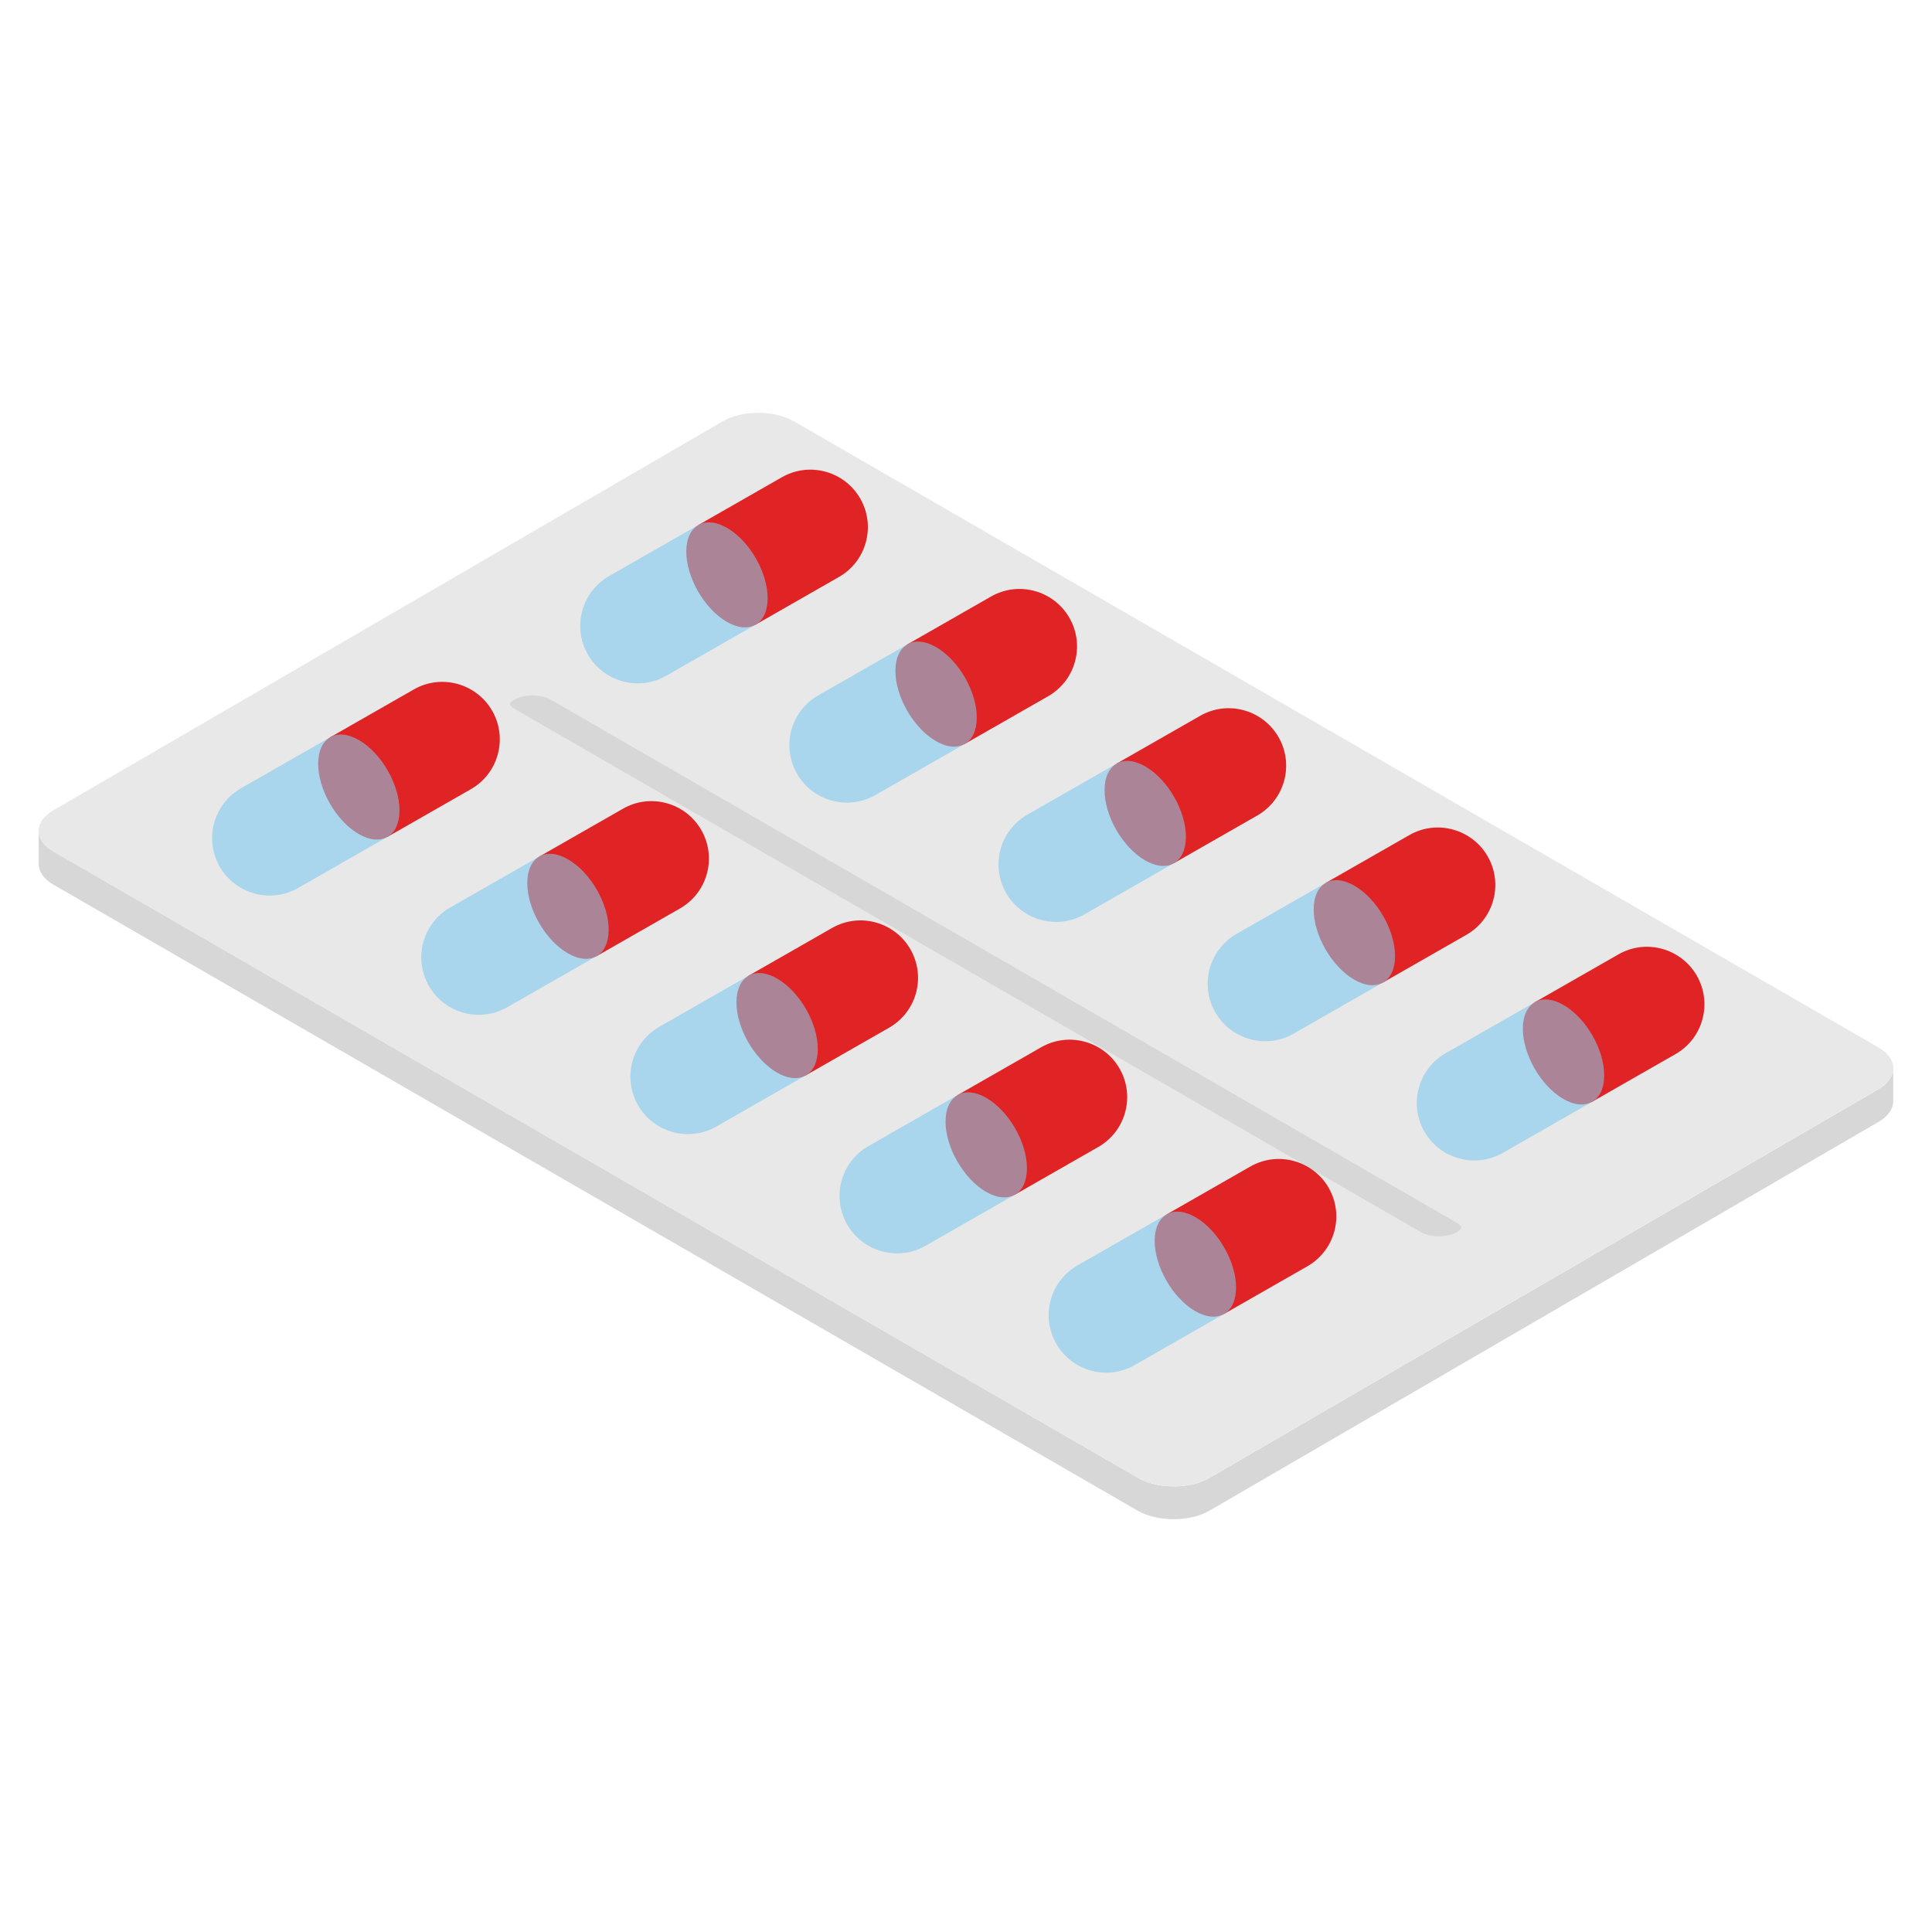 <?xml version="1.0" encoding="utf-8"?>
<!-- Generator: Adobe Illustrator 18.0.0, SVG Export Plug-In . SVG Version: 6.00 Build 0)  -->
<!DOCTYPE svg PUBLIC "-//W3C//DTD SVG 1.1//EN" "http://www.w3.org/Graphics/SVG/1.1/DTD/svg11.dtd">
<svg version="1.1" id="Layer_1" xmlns="http://www.w3.org/2000/svg" xmlns:xlink="http://www.w3.org/1999/xlink" x="0px" y="0px"
	 viewBox="0 0 50 50" enable-background="new 0 0 50 50" xml:space="preserve">
<g>
	<g>
		<g enable-background="new    ">
			<g>
				<path fill="#D7D7D7" d="M48.996,27.651v0.848c0,0.199-0.126,0.388-0.377,0.534L31.299,39.097
					c-0.513,0.293-1.341,0.293-1.854,0L1.389,22.898c-0.262-0.146-0.388-0.346-0.388-0.545V21.505
					c0,0.189,0.126,0.388,0.388,0.534l28.067,16.21c0.503,0.293,1.34,0.293,1.843,0l17.321-10.063
					C48.871,28.039,48.996,27.84,48.996,27.651z"/>
			</g>
			<g>
				<path fill="#E8E8E8" d="M48.615,27.108c0.508,0.293,0.517,0.776,0.006,1.073L31.303,38.245
					c-0.511,0.297-1.345,0.293-1.853,0L1.388,22.043c-0.515-0.297-0.517-0.776-0.006-1.073L18.699,10.906
					c0.511-0.297,1.338-0.297,1.853,0L48.615,27.108z"/>
			</g>
		</g>
		<path fill="#D7D7D7" d="M37.237,31.995c-0.177,0-0.349-0.04-0.469-0.11L13.32,18.347
			c-0.089-0.051-0.121-0.101-0.122-0.122c0-0.021,0.032-0.069,0.119-0.119c0.119-0.07,0.289-0.109,0.466-0.109
			c0.178,0,0.35,0.04,0.47,0.11l23.448,13.538c0.089,0.051,0.121,0.101,0.122,0.122
			c0,0.021-0.032,0.069-0.118,0.119C37.585,31.955,37.415,31.995,37.237,31.995z"/>
	</g>
	<g>
		<g>
			<g>
				<path fill="#E02426" d="M10.709,17.843l-2.161,1.236l1.477,2.581l2.161-1.236c0.713-0.408,0.96-1.315,0.552-2.028
					C12.334,17.691,11.428,17.431,10.709,17.843z"/>
				<g>
					<path fill="#EE4541" d="M9.278,21.581c0.581,0.339,1.056,0.07,1.061-0.599c0.005-0.669-0.463-1.487-1.044-1.825
						c-0.581-0.339-1.056-0.07-1.061,0.599C8.229,20.426,8.697,21.243,9.278,21.581z"/>
				</g>
			</g>
			<g opacity="0.5">
				<path fill="#69C4EF" d="M7.715,22.981l2.309-1.321c0.193-0.108,0.312-0.343,0.314-0.677
					c0.005-0.669-0.463-1.486-1.044-1.825c-0.29-0.17-0.555-0.187-0.747-0.079
					c-0.002,0.001-0.002,0.001-0.003,0.002l-2.306,1.319c-0.713,0.408-0.96,1.315-0.552,2.028
					C6.09,23.133,6.996,23.392,7.715,22.981z"/>
			</g>
		</g>
		<g>
			<g>
				<path fill="#E02426" d="M16.121,20.93l-2.161,1.236l1.477,2.581l2.161-1.236c0.713-0.408,0.96-1.315,0.552-2.028
					C17.746,20.777,16.84,20.518,16.121,20.93z"/>
				<g>
					<path fill="#EE4541" d="M14.69,24.668c0.581,0.339,1.056,0.07,1.061-0.599
						c0.005-0.669-0.463-1.487-1.044-1.825c-0.581-0.339-1.056-0.07-1.061,0.599S14.109,24.33,14.69,24.668z"/>
				</g>
			</g>
			<g opacity="0.5">
				<path fill="#69C4EF" d="M13.128,26.067l2.309-1.321c0.193-0.108,0.312-0.343,0.314-0.677
					c0.005-0.669-0.463-1.486-1.044-1.825c-0.29-0.17-0.555-0.187-0.747-0.079
					c-0.002,0.001-0.002,0.001-0.003,0.002l-2.306,1.319c-0.713,0.408-0.96,1.315-0.552,2.028
					C11.503,26.22,12.408,26.479,13.128,26.067z"/>
			</g>
		</g>
		<g>
			<g>
				<path fill="#E02426" d="M21.533,24.016l-2.161,1.236l1.477,2.581l2.161-1.236c0.713-0.408,0.96-1.315,0.552-2.028
					C23.158,23.864,22.253,23.605,21.533,24.016z"/>
				<g>
					<path fill="#EE4541" d="M20.103,27.755c0.581,0.339,1.056,0.07,1.061-0.599s-0.463-1.487-1.044-1.825
						c-0.581-0.339-1.056-0.07-1.061,0.599C19.054,26.599,19.521,27.416,20.103,27.755z"/>
				</g>
			</g>
			<g opacity="0.5">
				<path fill="#69C4EF" d="M18.54,29.154l2.309-1.321c0.193-0.108,0.312-0.343,0.314-0.677
					c0.005-0.669-0.463-1.486-1.044-1.825c-0.29-0.17-0.555-0.187-0.747-0.079
					c-0.002,0.001-0.002,0.001-0.003,0.002l-2.306,1.319c-0.713,0.408-0.96,1.315-0.552,2.028
					C16.915,29.306,17.821,29.566,18.54,29.154z"/>
			</g>
		</g>
		<g>
			<g>
				<path fill="#E02426" d="M26.946,27.103l-2.161,1.236l1.477,2.581l2.161-1.236c0.713-0.408,0.96-1.315,0.552-2.028
					C28.571,26.951,27.665,26.692,26.946,27.103z"/>
				<g>
					<path fill="#EE4541" d="M25.515,30.842c0.581,0.339,1.056,0.07,1.061-0.599c0.005-0.669-0.463-1.487-1.044-1.825
						c-0.581-0.339-1.056-0.07-1.061,0.599S24.934,30.503,25.515,30.842z"/>
				</g>
			</g>
			<g opacity="0.5">
				<path fill="#69C4EF" d="M23.953,32.241l2.309-1.321c0.193-0.108,0.312-0.343,0.314-0.677
					c0.005-0.669-0.463-1.486-1.044-1.825c-0.29-0.17-0.555-0.187-0.747-0.079
					c-0.002,0.001-0.002,0.001-0.003,0.002l-2.306,1.319c-0.713,0.408-0.96,1.315-0.552,2.028
					C22.328,32.393,23.233,32.653,23.953,32.241z"/>
			</g>
		</g>
		<g>
			<g>
				<path fill="#E02426" d="M32.358,30.19l-2.161,1.236l1.477,2.581l2.161-1.236c0.713-0.408,0.96-1.315,0.552-2.028
					C33.983,30.038,33.077,29.779,32.358,30.19z"/>
				<g>
					<path fill="#EE4541" d="M30.927,33.929c0.581,0.339,1.056,0.07,1.061-0.599
						c0.005-0.669-0.463-1.487-1.044-1.825c-0.581-0.339-1.056-0.07-1.061,0.599
						C29.879,32.773,30.346,33.59,30.927,33.929z"/>
				</g>
			</g>
			<g opacity="0.5">
				<path fill="#69C4EF" d="M29.365,35.328l2.309-1.321c0.193-0.108,0.312-0.343,0.314-0.677
					c0.005-0.669-0.463-1.486-1.044-1.825c-0.29-0.17-0.555-0.187-0.747-0.079
					c-0.002,0.001-0.002,0.001-0.003,0.002l-2.306,1.319c-0.713,0.408-0.96,1.315-0.552,2.028
					C27.74,35.48,28.645,35.74,29.365,35.328z"/>
			</g>
		</g>
	</g>
	<g>
		<g>
			<g>
				<path fill="#E02426" d="M20.235,12.351l-2.161,1.236l1.477,2.581l2.161-1.236c0.713-0.408,0.96-1.315,0.552-2.028
					C21.86,12.199,20.955,11.94,20.235,12.351z"/>
				<g>
					<path fill="#EE4541" d="M18.805,16.09c0.581,0.339,1.056,0.07,1.061-0.599c0.005-0.669-0.463-1.487-1.044-1.825
						s-1.056-0.07-1.061,0.599C17.756,14.934,18.224,15.751,18.805,16.09z"/>
				</g>
			</g>
			<g opacity="0.5">
				<path fill="#69C4EF" d="M17.242,17.489l2.309-1.321c0.193-0.108,0.312-0.343,0.314-0.677
					c0.005-0.669-0.463-1.486-1.044-1.825c-0.29-0.17-0.555-0.187-0.747-0.079
					c-0.002,0.001-0.002,0.001-0.003,0.002l-2.306,1.319c-0.713,0.408-0.96,1.315-0.552,2.028
					C15.617,17.641,16.523,17.901,17.242,17.489z"/>
			</g>
		</g>
		<g>
			<g>
				<path fill="#E02426" d="M25.648,15.438l-2.161,1.236l1.477,2.581l2.161-1.236c0.713-0.408,0.96-1.315,0.552-2.028
					C27.273,15.286,26.367,15.027,25.648,15.438z"/>
				<g>
					<path fill="#EE4541" d="M24.217,19.177c0.581,0.339,1.056,0.07,1.061-0.599
						c0.005-0.669-0.463-1.487-1.044-1.825c-0.581-0.339-1.056-0.07-1.061,0.599S23.636,18.838,24.217,19.177z"/>
				</g>
			</g>
			<g opacity="0.5">
				<path fill="#69C4EF" d="M22.655,20.576l2.309-1.321c0.193-0.108,0.312-0.343,0.314-0.677
					c0.005-0.669-0.463-1.486-1.044-1.825c-0.29-0.17-0.555-0.187-0.747-0.079
					c-0.002,0.001-0.002,0.001-0.003,0.002l-2.306,1.319c-0.713,0.408-0.96,1.315-0.552,2.028
					C21.03,20.728,21.935,20.988,22.655,20.576z"/>
			</g>
		</g>
		<g>
			<g>
				<path fill="#E02426" d="M31.06,18.525l-2.161,1.236l1.477,2.581l2.161-1.236c0.713-0.408,0.96-1.315,0.552-2.028
					C32.685,18.373,31.78,18.113,31.06,18.525z"/>
				<g>
					<path fill="#EE4541" d="M29.63,22.264c0.581,0.339,1.056,0.07,1.061-0.599s-0.463-1.487-1.044-1.825
						c-0.581-0.339-1.056-0.07-1.061,0.599C28.581,21.108,29.049,21.925,29.63,22.264z"/>
				</g>
			</g>
			<g opacity="0.5">
				<path fill="#69C4EF" d="M28.067,23.663l2.309-1.321c0.193-0.108,0.312-0.343,0.314-0.677
					c0.005-0.669-0.463-1.486-1.044-1.825c-0.29-0.17-0.555-0.187-0.747-0.079
					c-0.002,0.001-0.002,0.001-0.003,0.002l-2.306,1.319c-0.713,0.408-0.96,1.315-0.552,2.028
					C26.442,23.815,27.348,24.075,28.067,23.663z"/>
			</g>
		</g>
		<g>
			<g>
				<path fill="#E02426" d="M36.473,21.612L34.312,22.848l1.477,2.581l2.161-1.236c0.713-0.408,0.96-1.315,0.552-2.028
					C38.098,21.46,37.192,21.2,36.473,21.612z"/>
				<g>
					<path fill="#EE4541" d="M35.042,25.351c0.581,0.339,1.056,0.07,1.061-0.599
						c0.005-0.669-0.463-1.487-1.044-1.825c-0.581-0.339-1.056-0.07-1.061,0.599
						C33.993,24.195,34.461,25.012,35.042,25.351z"/>
				</g>
			</g>
			<g opacity="0.5">
				<path fill="#69C4EF" d="M33.48,26.75l2.309-1.321c0.193-0.108,0.312-0.343,0.314-0.677
					c0.005-0.669-0.463-1.486-1.044-1.825c-0.29-0.17-0.555-0.187-0.747-0.079
					c-0.002,0.001-0.002,0.001-0.003,0.002l-2.306,1.319c-0.713,0.408-0.96,1.315-0.552,2.028
					C31.855,26.902,32.76,27.162,33.48,26.75z"/>
			</g>
		</g>
		<g>
			<g>
				<path fill="#E02426" d="M41.885,24.699l-2.161,1.236l1.477,2.581l2.161-1.236c0.713-0.408,0.96-1.315,0.552-2.028
					C43.51,24.547,42.605,24.287,41.885,24.699z"/>
				<g>
					<path fill="#EE4541" d="M40.455,28.438c0.581,0.339,1.056,0.07,1.061-0.599
						c0.005-0.669-0.463-1.487-1.044-1.825c-0.581-0.339-1.056-0.07-1.061,0.599
						C39.406,27.282,39.873,28.099,40.455,28.438z"/>
				</g>
			</g>
			<g opacity="0.5">
				<path fill="#69C4EF" d="M38.892,29.837l2.309-1.321c0.193-0.108,0.312-0.343,0.314-0.677
					c0.005-0.669-0.463-1.486-1.044-1.825c-0.29-0.17-0.555-0.187-0.747-0.079
					c-0.002,0.001-0.002,0.001-0.003,0.002l-2.306,1.319c-0.713,0.408-0.96,1.315-0.552,2.028
					C37.267,29.989,38.172,30.248,38.892,29.837z"/>
			</g>
		</g>
	</g>
</g>
</svg>
